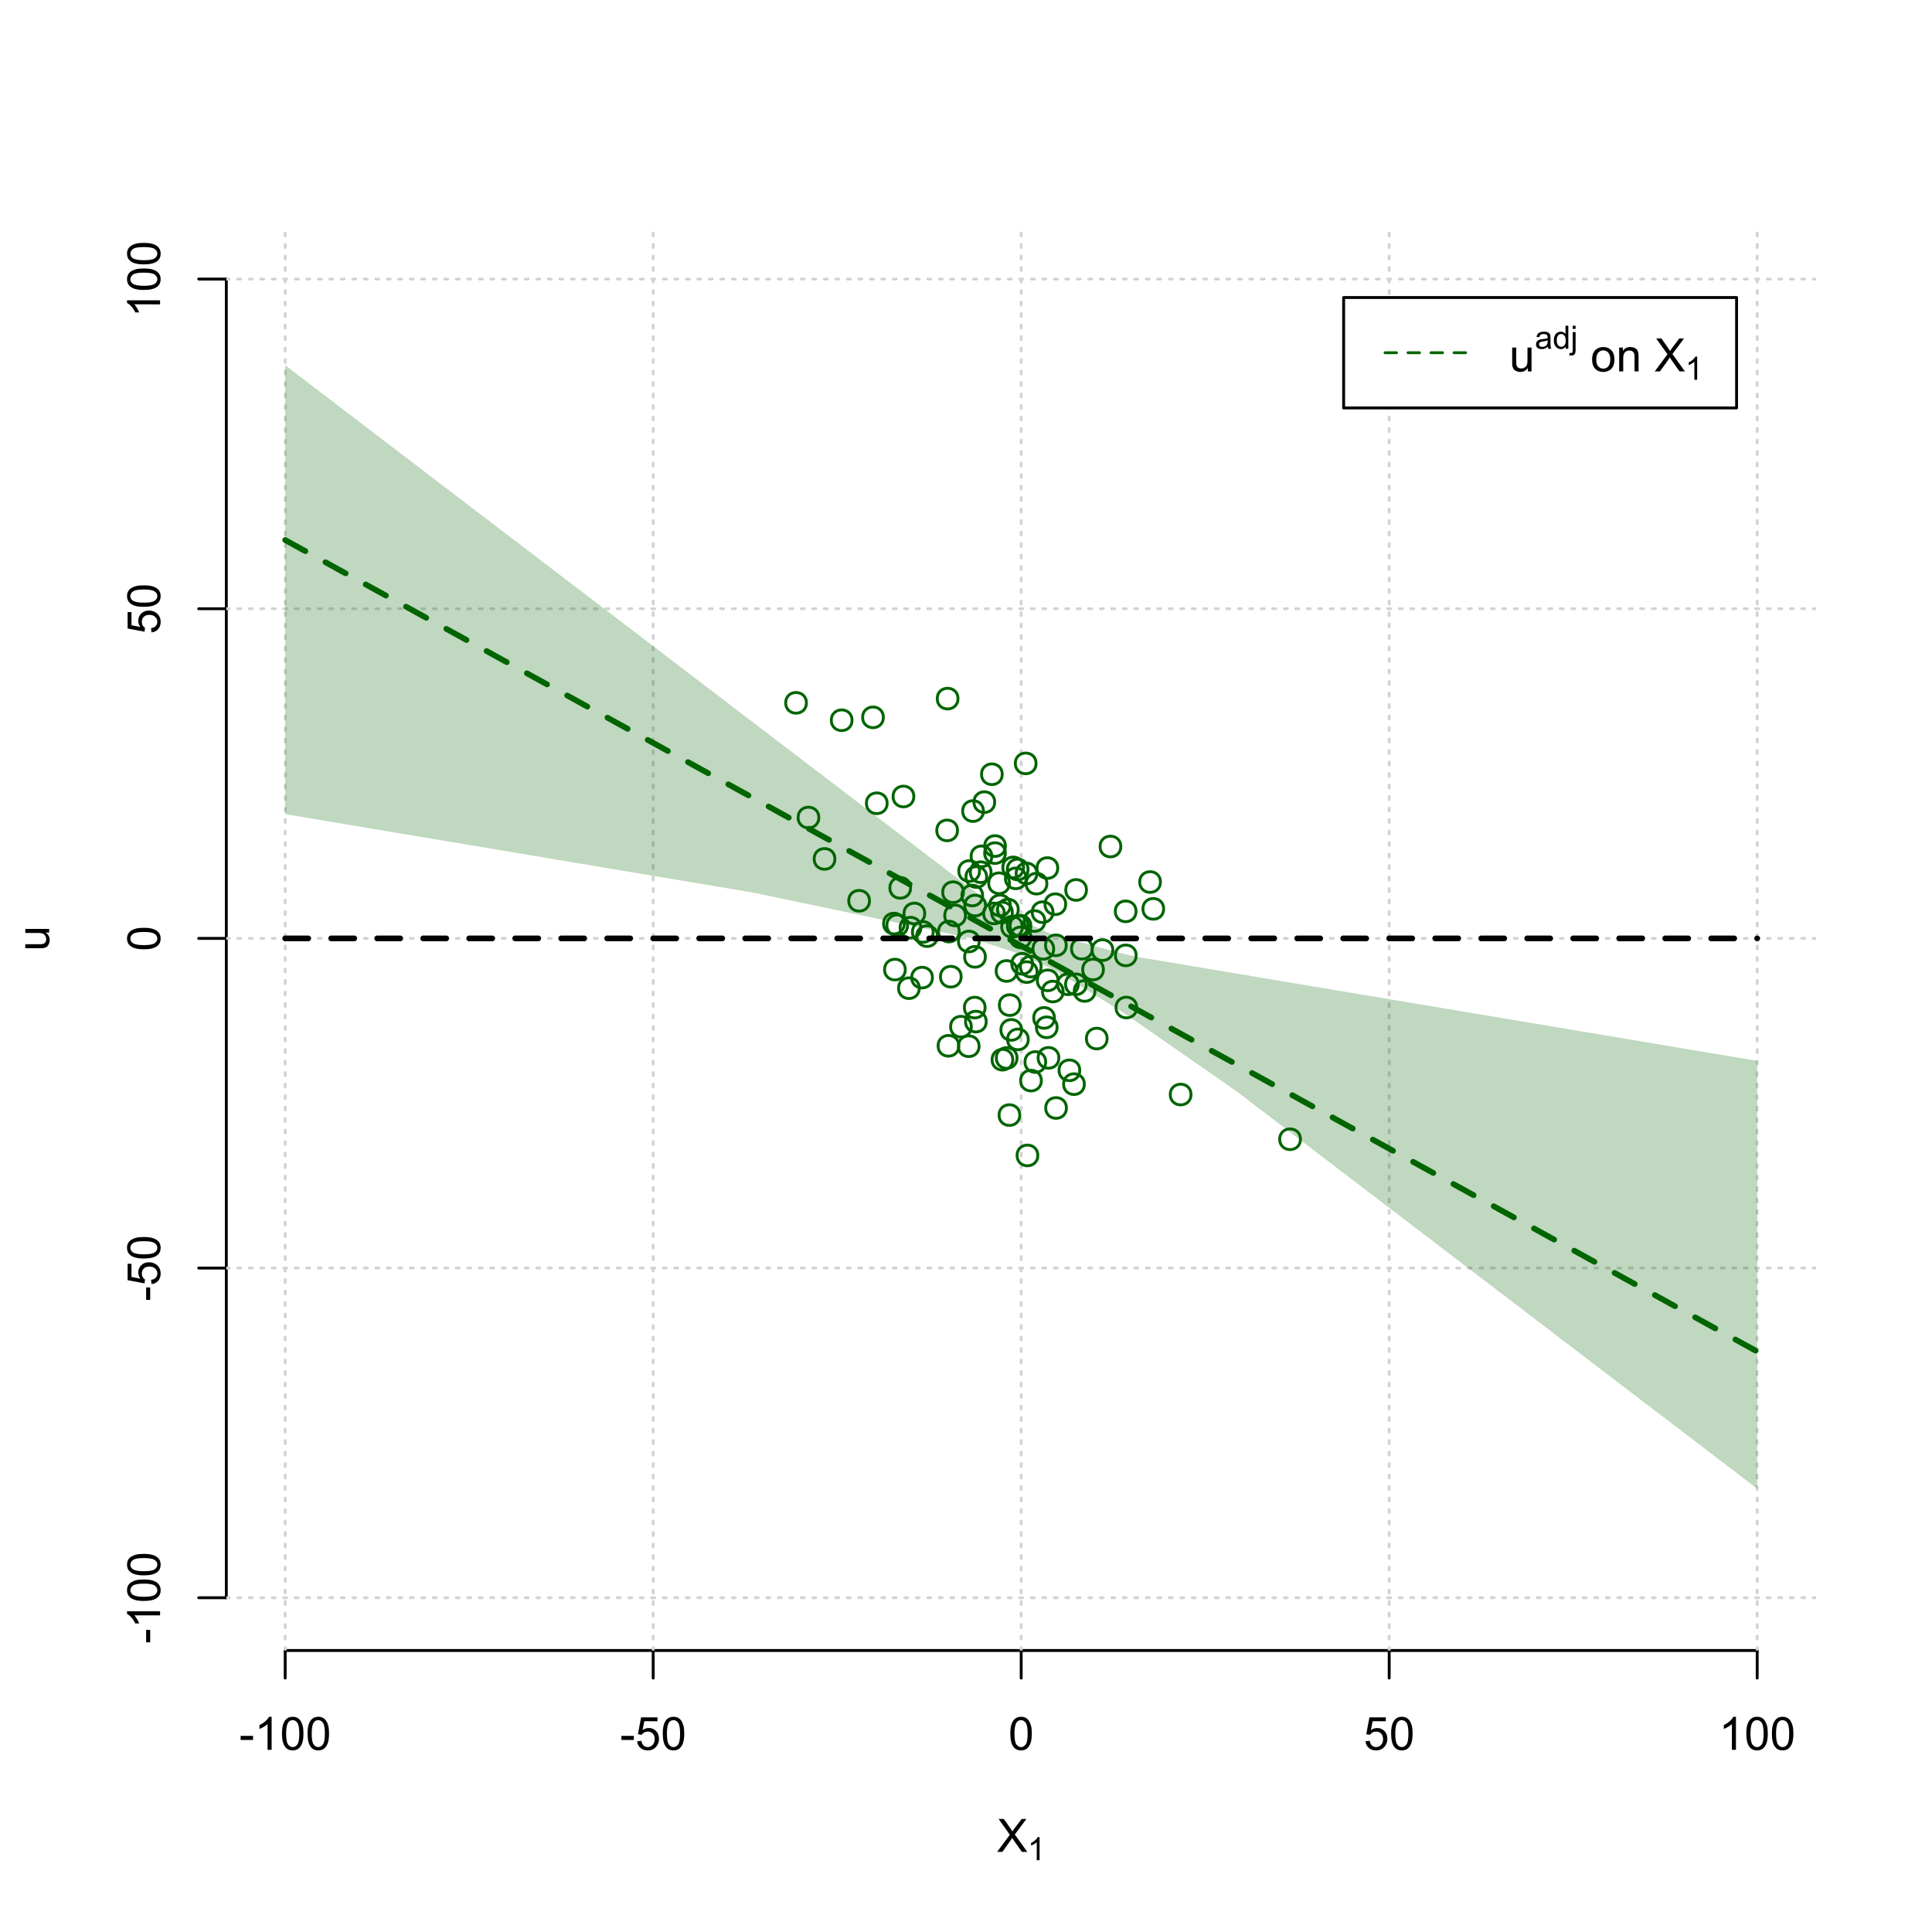 <?xml version="1.0" encoding="UTF-8"?>
<svg xmlns="http://www.w3.org/2000/svg" xmlns:xlink="http://www.w3.org/1999/xlink" width="504pt" height="504pt" viewBox="0 0 504 504" version="1.1">
<defs>
<g>
<symbol overflow="visible" id="glyph0-0">
<path style="stroke:none;" d="M 1.5 0 L 1.5 -7.5 L 7.5 -7.5 L 7.5 0 Z M 1.688 -0.188 L 7.312 -0.188 L 7.312 -7.312 L 1.688 -7.312 Z M 1.688 -0.188 "/>
</symbol>
<symbol overflow="visible" id="glyph0-1">
<path style="stroke:none;" d="M 0.055 0 L 3.375 -4.477 L 0.445 -8.59 L 1.797 -8.59 L 3.359 -6.387 C 3.68 -5.93 3.91 -5.578 4.047 -5.332 C 4.238 -5.645 4.465 -5.969 4.727 -6.312 L 6.457 -8.59 L 7.695 -8.59 L 4.676 -4.539 L 7.93 0 L 6.523 0 L 4.359 -3.062 C 4.238 -3.238 4.113 -3.43 3.984 -3.641 C 3.789 -3.324 3.652 -3.109 3.574 -2.992 L 1.418 0 Z M 0.055 0 "/>
</symbol>
<symbol overflow="visible" id="glyph0-2">
<path style="stroke:none;" d="M 0.383 -2.578 L 0.383 -3.641 L 3.621 -3.641 L 3.621 -2.578 Z M 0.383 -2.578 "/>
</symbol>
<symbol overflow="visible" id="glyph0-3">
<path style="stroke:none;" d="M 4.469 0 L 3.414 0 L 3.414 -6.719 C 3.16 -6.477 2.828 -6.234 2.414 -5.996 C 2 -5.75 1.629 -5.57 1.305 -5.449 L 1.305 -6.469 C 1.895 -6.742 2.41 -7.078 2.852 -7.477 C 3.293 -7.871 3.605 -8.254 3.789 -8.625 L 4.469 -8.625 Z M 4.469 0 "/>
</symbol>
<symbol overflow="visible" id="glyph0-4">
<path style="stroke:none;" d="M 0.5 -4.234 C 0.496 -5.246 0.602 -6.062 0.812 -6.688 C 1.02 -7.305 1.328 -7.785 1.742 -8.121 C 2.148 -8.457 2.668 -8.625 3.297 -8.625 C 3.758 -8.625 4.164 -8.531 4.512 -8.348 C 4.855 -8.16 5.141 -7.891 5.371 -7.543 C 5.594 -7.191 5.773 -6.766 5.906 -6.266 C 6.035 -5.762 6.098 -5.086 6.102 -4.234 C 6.098 -3.227 5.996 -2.414 5.789 -1.797 C 5.578 -1.176 5.266 -0.695 4.859 -0.359 C 4.445 -0.02 3.926 0.145 3.297 0.148 C 2.465 0.145 1.816 -0.148 1.348 -0.742 C 0.781 -1.457 0.496 -2.621 0.5 -4.234 Z M 1.582 -4.234 C 1.582 -2.824 1.746 -1.887 2.074 -1.418 C 2.402 -0.949 2.809 -0.715 3.297 -0.719 C 3.777 -0.715 4.184 -0.949 4.52 -1.422 C 4.848 -1.887 5.016 -2.824 5.016 -4.234 C 5.016 -5.648 4.848 -6.59 4.52 -7.055 C 4.184 -7.516 3.773 -7.746 3.289 -7.75 C 2.801 -7.746 2.414 -7.543 2.125 -7.137 C 1.762 -6.613 1.582 -5.645 1.582 -4.234 Z M 1.582 -4.234 "/>
</symbol>
<symbol overflow="visible" id="glyph0-5">
<path style="stroke:none;" d="M 0.5 -2.25 L 1.605 -2.344 C 1.684 -1.805 1.871 -1.398 2.176 -1.125 C 2.473 -0.852 2.836 -0.715 3.258 -0.719 C 3.766 -0.715 4.195 -0.906 4.547 -1.293 C 4.898 -1.672 5.074 -2.18 5.074 -2.82 C 5.074 -3.414 4.902 -3.891 4.566 -4.242 C 4.227 -4.59 3.785 -4.762 3.242 -4.766 C 2.898 -4.762 2.594 -4.684 2.32 -4.531 C 2.047 -4.375 1.832 -4.176 1.676 -3.93 L 0.688 -4.062 L 1.516 -8.473 L 5.789 -8.473 L 5.789 -7.465 L 2.359 -7.465 L 1.898 -5.156 C 2.414 -5.516 2.953 -5.695 3.523 -5.695 C 4.27 -5.695 4.902 -5.434 5.422 -4.914 C 5.934 -4.395 6.191 -3.727 6.195 -2.914 C 6.191 -2.133 5.965 -1.461 5.516 -0.898 C 4.961 -0.199 4.211 0.145 3.258 0.148 C 2.477 0.145 1.836 -0.07 1.344 -0.508 C 0.844 -0.941 0.562 -1.523 0.5 -2.25 Z M 0.5 -2.25 "/>
</symbol>
<symbol overflow="visible" id="glyph0-6">
<path style="stroke:none;" d="M 4.867 0 L 4.867 -0.914 C 4.379 -0.211 3.723 0.141 2.895 0.141 C 2.527 0.141 2.184 0.07 1.867 -0.07 C 1.547 -0.211 1.309 -0.387 1.156 -0.602 C 1 -0.812 0.895 -1.074 0.832 -1.383 C 0.785 -1.59 0.762 -1.918 0.766 -2.367 L 0.766 -6.223 L 1.82 -6.223 L 1.82 -2.773 C 1.816 -2.219 1.84 -1.848 1.887 -1.656 C 1.949 -1.379 2.09 -1.16 2.309 -1.004 C 2.523 -0.84 2.789 -0.762 3.105 -0.766 C 3.418 -0.762 3.715 -0.844 3.996 -1.008 C 4.273 -1.172 4.469 -1.391 4.586 -1.672 C 4.699 -1.949 4.758 -2.355 4.758 -2.891 L 4.758 -6.223 L 5.812 -6.223 L 5.812 0 Z M 4.867 0 "/>
</symbol>
<symbol overflow="visible" id="glyph0-7">
<path style="stroke:none;" d=""/>
</symbol>
<symbol overflow="visible" id="glyph0-8">
<path style="stroke:none;" d="M 0.398 -3.109 C 0.398 -4.262 0.719 -5.117 1.359 -5.672 C 1.895 -6.133 2.547 -6.363 3.316 -6.363 C 4.172 -6.363 4.871 -6.082 5.414 -5.52 C 5.953 -4.957 6.223 -4.184 6.227 -3.199 C 6.223 -2.398 6.102 -1.766 5.867 -1.309 C 5.625 -0.848 5.277 -0.492 4.82 -0.238 C 4.359 0.016 3.859 0.141 3.316 0.141 C 2.441 0.141 1.734 -0.137 1.203 -0.695 C 0.664 -1.254 0.398 -2.059 0.398 -3.109 Z M 1.484 -3.109 C 1.48 -2.309 1.656 -1.711 2.004 -1.32 C 2.348 -0.922 2.785 -0.727 3.316 -0.727 C 3.84 -0.727 4.273 -0.926 4.621 -1.324 C 4.969 -1.723 5.145 -2.328 5.145 -3.148 C 5.145 -3.914 4.969 -4.496 4.617 -4.895 C 4.266 -5.289 3.832 -5.488 3.316 -5.492 C 2.785 -5.488 2.348 -5.293 2.004 -4.898 C 1.656 -4.5 1.48 -3.902 1.484 -3.109 Z M 1.484 -3.109 "/>
</symbol>
<symbol overflow="visible" id="glyph0-9">
<path style="stroke:none;" d="M 0.789 0 L 0.789 -6.223 L 1.742 -6.223 L 1.742 -5.336 C 2.195 -6.02 2.855 -6.363 3.719 -6.363 C 4.09 -6.363 4.434 -6.293 4.754 -6.16 C 5.066 -6.023 5.305 -5.848 5.461 -5.633 C 5.617 -5.41 5.727 -5.152 5.789 -4.852 C 5.828 -4.656 5.848 -4.312 5.848 -3.828 L 5.848 0 L 4.793 0 L 4.793 -3.785 C 4.793 -4.215 4.75 -4.535 4.668 -4.75 C 4.586 -4.961 4.441 -5.129 4.234 -5.258 C 4.023 -5.383 3.777 -5.449 3.5 -5.449 C 3.047 -5.449 2.66 -5.305 2.332 -5.02 C 2.004 -4.734 1.84 -4.195 1.844 -3.398 L 1.844 0 Z M 0.789 0 "/>
</symbol>
<symbol overflow="visible" id="glyph1-0">
<path style="stroke:none;" d="M 1.051 0 L 1.051 -5.25 L 5.25 -5.25 L 5.25 0 Z M 1.18 -0.133 L 5.117 -0.133 L 5.117 -5.117 L 1.18 -5.117 Z M 1.18 -0.133 "/>
</symbol>
<symbol overflow="visible" id="glyph1-1">
<path style="stroke:none;" d="M 3.129 0 L 2.391 0 L 2.391 -4.703 C 2.211 -4.531 1.977 -4.363 1.691 -4.195 C 1.398 -4.023 1.141 -3.895 0.914 -3.812 L 0.914 -4.527 C 1.328 -4.719 1.688 -4.953 1.996 -5.234 C 2.305 -5.508 2.523 -5.777 2.652 -6.039 L 3.129 -6.039 Z M 3.129 0 "/>
</symbol>
<symbol overflow="visible" id="glyph1-2">
<path style="stroke:none;" d="M 3.395 -0.539 C 3.117 -0.305 2.855 -0.137 2.605 -0.043 C 2.352 0.051 2.082 0.094 1.793 0.098 C 1.312 0.094 0.941 -0.02 0.688 -0.25 C 0.43 -0.48 0.305 -0.781 0.305 -1.148 C 0.305 -1.359 0.352 -1.551 0.449 -1.73 C 0.543 -1.902 0.668 -2.047 0.828 -2.156 C 0.984 -2.262 1.164 -2.34 1.363 -2.398 C 1.504 -2.434 1.723 -2.473 2.02 -2.512 C 2.609 -2.578 3.047 -2.664 3.336 -2.766 C 3.336 -2.867 3.34 -2.93 3.34 -2.957 C 3.34 -3.258 3.27 -3.469 3.129 -3.594 C 2.941 -3.758 2.66 -3.844 2.289 -3.844 C 1.941 -3.844 1.684 -3.781 1.52 -3.66 C 1.348 -3.535 1.227 -3.32 1.152 -3.016 L 0.43 -3.113 C 0.492 -3.418 0.602 -3.668 0.754 -3.863 C 0.902 -4.051 1.121 -4.199 1.406 -4.301 C 1.688 -4.402 2.016 -4.453 2.395 -4.453 C 2.766 -4.453 3.066 -4.406 3.301 -4.32 C 3.527 -4.23 3.699 -4.121 3.812 -3.992 C 3.918 -3.855 3.996 -3.691 4.043 -3.492 C 4.066 -3.363 4.078 -3.133 4.082 -2.809 L 4.082 -1.824 C 4.078 -1.137 4.094 -0.703 4.129 -0.523 C 4.156 -0.336 4.219 -0.164 4.316 0 L 3.543 0 C 3.465 -0.152 3.414 -0.332 3.395 -0.539 Z M 3.336 -2.188 C 3.062 -2.074 2.66 -1.98 2.129 -1.906 C 1.82 -1.859 1.605 -1.812 1.484 -1.758 C 1.355 -1.703 1.258 -1.621 1.191 -1.52 C 1.121 -1.41 1.09 -1.293 1.09 -1.168 C 1.09 -0.969 1.164 -0.805 1.312 -0.676 C 1.461 -0.543 1.68 -0.48 1.969 -0.48 C 2.25 -0.48 2.5 -0.539 2.727 -0.664 C 2.945 -0.785 3.109 -0.957 3.215 -1.176 C 3.293 -1.34 3.332 -1.586 3.336 -1.914 Z M 3.336 -2.188 "/>
</symbol>
<symbol overflow="visible" id="glyph1-3">
<path style="stroke:none;" d="M 3.379 0 L 3.379 -0.551 C 3.102 -0.121 2.695 0.094 2.16 0.098 C 1.812 0.094 1.492 0 1.203 -0.188 C 0.906 -0.379 0.68 -0.645 0.523 -0.988 C 0.359 -1.328 0.281 -1.723 0.285 -2.172 C 0.281 -2.605 0.355 -3 0.504 -3.355 C 0.648 -3.707 0.863 -3.977 1.156 -4.168 C 1.441 -4.355 1.766 -4.453 2.129 -4.453 C 2.387 -4.453 2.621 -4.395 2.828 -4.285 C 3.031 -4.172 3.199 -4.031 3.332 -3.855 L 3.332 -6.012 L 4.066 -6.012 L 4.066 0 Z M 1.047 -2.172 C 1.043 -1.613 1.16 -1.195 1.398 -0.922 C 1.629 -0.641 1.906 -0.504 2.23 -0.508 C 2.551 -0.504 2.824 -0.637 3.051 -0.902 C 3.273 -1.168 3.387 -1.57 3.391 -2.113 C 3.387 -2.707 3.273 -3.145 3.047 -3.426 C 2.816 -3.703 2.531 -3.844 2.199 -3.844 C 1.867 -3.844 1.594 -3.707 1.375 -3.441 C 1.152 -3.168 1.043 -2.746 1.047 -2.172 Z M 1.047 -2.172 "/>
</symbol>
<symbol overflow="visible" id="glyph1-4">
<path style="stroke:none;" d="M 0.551 -5.156 L 0.551 -6.012 L 1.289 -6.012 L 1.289 -5.156 Z M -0.387 1.691 L -0.246 1.062 C -0.098 1.098 0.016 1.117 0.102 1.121 C 0.25 1.117 0.363 1.066 0.438 0.969 C 0.512 0.867 0.551 0.621 0.551 0.223 L 0.551 -4.355 L 1.289 -4.355 L 1.289 0.238 C 1.289 0.773 1.219 1.148 1.078 1.359 C 0.898 1.633 0.602 1.77 0.191 1.77 C -0.008 1.77 -0.199 1.742 -0.387 1.691 Z M -0.387 1.691 "/>
</symbol>
<symbol overflow="visible" id="glyph2-0">
<path style="stroke:none;" d="M 0 -1.5 L -7.5 -1.5 L -7.5 -7.5 L 0 -7.5 Z M -0.188 -1.688 L -0.188 -7.312 L -7.312 -7.312 L -7.312 -1.688 Z M -0.188 -1.688 "/>
</symbol>
<symbol overflow="visible" id="glyph2-1">
<path style="stroke:none;" d="M 0 -4.867 L -0.914 -4.867 C -0.211 -4.379 0.141 -3.723 0.141 -2.895 C 0.141 -2.527 0.07 -2.184 -0.07 -1.867 C -0.211 -1.547 -0.387 -1.309 -0.598 -1.156 C -0.809 -1 -1.07 -0.895 -1.383 -0.832 C -1.59 -0.789 -1.918 -0.766 -2.367 -0.77 L -6.223 -0.77 L -6.223 -1.824 L -2.773 -1.824 C -2.219 -1.82 -1.848 -1.844 -1.656 -1.887 C -1.379 -1.949 -1.16 -2.09 -1.004 -2.309 C -0.84 -2.523 -0.762 -2.789 -0.766 -3.105 C -0.762 -3.418 -0.844 -3.715 -1.008 -3.996 C -1.172 -4.273 -1.391 -4.469 -1.672 -4.586 C -1.945 -4.699 -2.352 -4.758 -2.887 -4.758 L -6.223 -4.758 L -6.223 -5.812 L 0 -5.812 Z M 0 -4.867 "/>
</symbol>
<symbol overflow="visible" id="glyph2-2">
<path style="stroke:none;" d="M -2.578 -0.383 L -3.641 -0.383 L -3.641 -3.621 L -2.578 -3.621 Z M -2.578 -0.383 "/>
</symbol>
<symbol overflow="visible" id="glyph2-3">
<path style="stroke:none;" d="M 0 -4.469 L 0 -3.414 L -6.719 -3.418 C -6.477 -3.16 -6.234 -2.828 -5.996 -2.418 C -5.75 -2.004 -5.57 -1.633 -5.449 -1.309 L -6.469 -1.309 C -6.742 -1.895 -7.078 -2.41 -7.477 -2.852 C -7.871 -3.293 -8.254 -3.605 -8.625 -3.793 L -8.625 -4.473 Z M 0 -4.469 "/>
</symbol>
<symbol overflow="visible" id="glyph2-4">
<path style="stroke:none;" d="M -4.234 -0.5 C -5.246 -0.496 -6.062 -0.602 -6.688 -0.812 C -7.305 -1.02 -7.785 -1.328 -8.121 -1.742 C -8.457 -2.152 -8.625 -2.672 -8.625 -3.301 C -8.625 -3.758 -8.531 -4.164 -8.348 -4.512 C -8.16 -4.859 -7.891 -5.145 -7.543 -5.371 C -7.191 -5.594 -6.766 -5.773 -6.266 -5.906 C -5.762 -6.035 -5.086 -6.098 -4.234 -6.102 C -3.223 -6.098 -2.41 -5.996 -1.793 -5.789 C -1.176 -5.578 -0.695 -5.266 -0.359 -4.859 C -0.02 -4.445 0.145 -3.926 0.148 -3.297 C 0.145 -2.465 -0.148 -1.816 -0.742 -1.348 C -1.457 -0.781 -2.621 -0.496 -4.234 -0.5 Z M -4.234 -1.582 C -2.824 -1.582 -1.887 -1.746 -1.418 -2.074 C -0.949 -2.402 -0.715 -2.809 -0.719 -3.297 C -0.715 -3.777 -0.949 -4.184 -1.422 -4.52 C -1.887 -4.848 -2.824 -5.016 -4.234 -5.016 C -5.648 -5.016 -6.59 -4.848 -7.055 -4.52 C -7.516 -4.188 -7.746 -3.777 -7.75 -3.289 C -7.746 -2.801 -7.543 -2.414 -7.137 -2.129 C -6.613 -1.762 -5.645 -1.582 -4.234 -1.582 Z M -4.234 -1.582 "/>
</symbol>
<symbol overflow="visible" id="glyph2-5">
<path style="stroke:none;" d="M -2.25 -0.5 L -2.344 -1.605 C -1.805 -1.684 -1.398 -1.871 -1.125 -2.176 C -0.852 -2.473 -0.715 -2.836 -0.719 -3.258 C -0.715 -3.766 -0.906 -4.195 -1.293 -4.547 C -1.672 -4.898 -2.18 -5.074 -2.816 -5.074 C -3.414 -5.074 -3.891 -4.902 -4.242 -4.566 C -4.59 -4.227 -4.762 -3.785 -4.766 -3.242 C -4.762 -2.898 -4.684 -2.594 -4.531 -2.32 C -4.375 -2.047 -4.176 -1.832 -3.93 -1.676 L -4.062 -0.688 L -8.473 -1.52 L -8.473 -5.789 L -7.465 -5.789 L -7.465 -2.363 L -5.156 -1.898 C -5.516 -2.414 -5.695 -2.953 -5.695 -3.523 C -5.695 -4.27 -5.434 -4.902 -4.914 -5.422 C -4.395 -5.934 -3.727 -6.191 -2.91 -6.195 C -2.133 -6.191 -1.461 -5.965 -0.895 -5.516 C -0.199 -4.961 0.145 -4.211 0.148 -3.258 C 0.145 -2.477 -0.07 -1.836 -0.508 -1.344 C -0.941 -0.848 -1.523 -0.566 -2.25 -0.5 Z M -2.25 -0.5 "/>
</symbol>
</g>
<clipPath id="clip1">
  <path d="M 74 59.039 L 75 59.039 L 75 430.559 L 74 430.559 Z M 74 59.039 "/>
</clipPath>
<clipPath id="clip2">
  <path d="M 170 59.039 L 171 59.039 L 171 430.559 L 170 430.559 Z M 170 59.039 "/>
</clipPath>
<clipPath id="clip3">
  <path d="M 266 59.039 L 267 59.039 L 267 430.559 L 266 430.559 Z M 266 59.039 "/>
</clipPath>
<clipPath id="clip4">
  <path d="M 362 59.039 L 363 59.039 L 363 430.559 L 362 430.559 Z M 362 59.039 "/>
</clipPath>
<clipPath id="clip5">
  <path d="M 458 59.039 L 459 59.039 L 459 430.559 L 458 430.559 Z M 458 59.039 "/>
</clipPath>
<clipPath id="clip6">
  <path d="M 59.039 416 L 473.758 416 L 473.758 418 L 59.039 418 Z M 59.039 416 "/>
</clipPath>
<clipPath id="clip7">
  <path d="M 59.039 330 L 473.758 330 L 473.758 332 L 59.039 332 Z M 59.039 330 "/>
</clipPath>
<clipPath id="clip8">
  <path d="M 59.039 244 L 473.758 244 L 473.758 246 L 59.039 246 Z M 59.039 244 "/>
</clipPath>
<clipPath id="clip9">
  <path d="M 59.039 158 L 473.758 158 L 473.758 160 L 59.039 160 Z M 59.039 158 "/>
</clipPath>
<clipPath id="clip10">
  <path d="M 59.039 72 L 473.758 72 L 473.758 74 L 59.039 74 Z M 59.039 72 "/>
</clipPath>
</defs>
<g id="surface2076">
<rect x="0" y="0" width="504" height="504" style="fill:rgb(100%,100%,100%);fill-opacity:1;stroke:none;"/>
<g style="fill:rgb(0%,0%,0%);fill-opacity:1;">
  <use xlink:href="#glyph0-1" x="260.062" y="483.102"/>
</g>
<g style="fill:rgb(0%,0%,0%);fill-opacity:1;">
  <use xlink:href="#glyph1-1" x="268.066" y="485.281"/>
</g>
<g style="fill:rgb(0%,0%,0%);fill-opacity:1;">
  <use xlink:href="#glyph2-1" x="12.82" y="248.137"/>
</g>
<path style="fill:none;stroke-width:0.75;stroke-linecap:round;stroke-linejoin:round;stroke:rgb(0%,0%,0%);stroke-opacity:1;stroke-miterlimit:10;" d="M 74.398 430.559 L 458.398 430.559 "/>
<path style="fill:none;stroke-width:0.75;stroke-linecap:round;stroke-linejoin:round;stroke:rgb(0%,0%,0%);stroke-opacity:1;stroke-miterlimit:10;" d="M 74.398 430.559 L 74.398 437.762 "/>
<path style="fill:none;stroke-width:0.75;stroke-linecap:round;stroke-linejoin:round;stroke:rgb(0%,0%,0%);stroke-opacity:1;stroke-miterlimit:10;" d="M 170.398 430.559 L 170.398 437.762 "/>
<path style="fill:none;stroke-width:0.75;stroke-linecap:round;stroke-linejoin:round;stroke:rgb(0%,0%,0%);stroke-opacity:1;stroke-miterlimit:10;" d="M 266.398 430.559 L 266.398 437.762 "/>
<path style="fill:none;stroke-width:0.75;stroke-linecap:round;stroke-linejoin:round;stroke:rgb(0%,0%,0%);stroke-opacity:1;stroke-miterlimit:10;" d="M 362.398 430.559 L 362.398 437.762 "/>
<path style="fill:none;stroke-width:0.75;stroke-linecap:round;stroke-linejoin:round;stroke:rgb(0%,0%,0%);stroke-opacity:1;stroke-miterlimit:10;" d="M 458.398 430.559 L 458.398 437.762 "/>
<g style="fill:rgb(0%,0%,0%);fill-opacity:1;">
  <use xlink:href="#glyph0-2" x="62.391" y="456.48"/>
  <use xlink:href="#glyph0-3" x="66.387" y="456.48"/>
  <use xlink:href="#glyph0-4" x="73.061" y="456.48"/>
  <use xlink:href="#glyph0-4" x="79.734" y="456.48"/>
</g>
<g style="fill:rgb(0%,0%,0%);fill-opacity:1;">
  <use xlink:href="#glyph0-2" x="161.727" y="456.48"/>
  <use xlink:href="#glyph0-5" x="165.723" y="456.48"/>
  <use xlink:href="#glyph0-4" x="172.396" y="456.48"/>
</g>
<g style="fill:rgb(0%,0%,0%);fill-opacity:1;">
  <use xlink:href="#glyph0-4" x="263.062" y="456.48"/>
</g>
<g style="fill:rgb(0%,0%,0%);fill-opacity:1;">
  <use xlink:href="#glyph0-5" x="355.727" y="456.48"/>
  <use xlink:href="#glyph0-4" x="362.4" y="456.48"/>
</g>
<g style="fill:rgb(0%,0%,0%);fill-opacity:1;">
  <use xlink:href="#glyph0-3" x="448.387" y="456.48"/>
  <use xlink:href="#glyph0-4" x="455.061" y="456.48"/>
  <use xlink:href="#glyph0-4" x="461.734" y="456.48"/>
</g>
<path style="fill:none;stroke-width:0.75;stroke-linecap:round;stroke-linejoin:round;stroke:rgb(0%,0%,0%);stroke-opacity:1;stroke-miterlimit:10;" d="M 59.039 416.801 L 59.039 72.801 "/>
<path style="fill:none;stroke-width:0.75;stroke-linecap:round;stroke-linejoin:round;stroke:rgb(0%,0%,0%);stroke-opacity:1;stroke-miterlimit:10;" d="M 59.039 416.801 L 51.84 416.801 "/>
<path style="fill:none;stroke-width:0.75;stroke-linecap:round;stroke-linejoin:round;stroke:rgb(0%,0%,0%);stroke-opacity:1;stroke-miterlimit:10;" d="M 59.039 330.801 L 51.84 330.801 "/>
<path style="fill:none;stroke-width:0.75;stroke-linecap:round;stroke-linejoin:round;stroke:rgb(0%,0%,0%);stroke-opacity:1;stroke-miterlimit:10;" d="M 59.039 244.801 L 51.84 244.801 "/>
<path style="fill:none;stroke-width:0.75;stroke-linecap:round;stroke-linejoin:round;stroke:rgb(0%,0%,0%);stroke-opacity:1;stroke-miterlimit:10;" d="M 59.039 158.801 L 51.84 158.801 "/>
<path style="fill:none;stroke-width:0.75;stroke-linecap:round;stroke-linejoin:round;stroke:rgb(0%,0%,0%);stroke-opacity:1;stroke-miterlimit:10;" d="M 59.039 72.801 L 51.84 72.801 "/>
<g style="fill:rgb(0%,0%,0%);fill-opacity:1;">
  <use xlink:href="#glyph2-2" x="41.762" y="428.809"/>
  <use xlink:href="#glyph2-3" x="41.762" y="424.812"/>
  <use xlink:href="#glyph2-4" x="41.762" y="418.139"/>
  <use xlink:href="#glyph2-4" x="41.762" y="411.465"/>
</g>
<g style="fill:rgb(0%,0%,0%);fill-opacity:1;">
  <use xlink:href="#glyph2-2" x="41.762" y="339.473"/>
  <use xlink:href="#glyph2-5" x="41.762" y="335.477"/>
  <use xlink:href="#glyph2-4" x="41.762" y="328.803"/>
</g>
<g style="fill:rgb(0%,0%,0%);fill-opacity:1;">
  <use xlink:href="#glyph2-4" x="41.762" y="248.137"/>
</g>
<g style="fill:rgb(0%,0%,0%);fill-opacity:1;">
  <use xlink:href="#glyph2-5" x="41.762" y="165.473"/>
  <use xlink:href="#glyph2-4" x="41.762" y="158.799"/>
</g>
<g style="fill:rgb(0%,0%,0%);fill-opacity:1;">
  <use xlink:href="#glyph2-3" x="41.762" y="82.812"/>
  <use xlink:href="#glyph2-4" x="41.762" y="76.139"/>
  <use xlink:href="#glyph2-4" x="41.762" y="69.465"/>
</g>
<g clip-path="url(#clip1)" clip-rule="nonzero">
<path style="fill:none;stroke-width:0.75;stroke-linecap:round;stroke-linejoin:round;stroke:rgb(82.745%,82.745%,82.745%);stroke-opacity:1;stroke-dasharray:0.75,2.25;stroke-miterlimit:10;" d="M 74.398 430.559 L 74.398 59.039 "/>
</g>
<g clip-path="url(#clip2)" clip-rule="nonzero">
<path style="fill:none;stroke-width:0.75;stroke-linecap:round;stroke-linejoin:round;stroke:rgb(82.745%,82.745%,82.745%);stroke-opacity:1;stroke-dasharray:0.75,2.25;stroke-miterlimit:10;" d="M 170.398 430.559 L 170.398 59.039 "/>
</g>
<g clip-path="url(#clip3)" clip-rule="nonzero">
<path style="fill:none;stroke-width:0.75;stroke-linecap:round;stroke-linejoin:round;stroke:rgb(82.745%,82.745%,82.745%);stroke-opacity:1;stroke-dasharray:0.75,2.25;stroke-miterlimit:10;" d="M 266.398 430.559 L 266.398 59.039 "/>
</g>
<g clip-path="url(#clip4)" clip-rule="nonzero">
<path style="fill:none;stroke-width:0.75;stroke-linecap:round;stroke-linejoin:round;stroke:rgb(82.745%,82.745%,82.745%);stroke-opacity:1;stroke-dasharray:0.75,2.25;stroke-miterlimit:10;" d="M 362.398 430.559 L 362.398 59.039 "/>
</g>
<g clip-path="url(#clip5)" clip-rule="nonzero">
<path style="fill:none;stroke-width:0.75;stroke-linecap:round;stroke-linejoin:round;stroke:rgb(82.745%,82.745%,82.745%);stroke-opacity:1;stroke-dasharray:0.75,2.25;stroke-miterlimit:10;" d="M 458.398 430.559 L 458.398 59.039 "/>
</g>
<g clip-path="url(#clip6)" clip-rule="nonzero">
<path style="fill:none;stroke-width:0.75;stroke-linecap:round;stroke-linejoin:round;stroke:rgb(82.745%,82.745%,82.745%);stroke-opacity:1;stroke-dasharray:0.75,2.25;stroke-miterlimit:10;" d="M 59.039 416.801 L 473.762 416.801 "/>
</g>
<g clip-path="url(#clip7)" clip-rule="nonzero">
<path style="fill:none;stroke-width:0.75;stroke-linecap:round;stroke-linejoin:round;stroke:rgb(82.745%,82.745%,82.745%);stroke-opacity:1;stroke-dasharray:0.75,2.25;stroke-miterlimit:10;" d="M 59.039 330.801 L 473.762 330.801 "/>
</g>
<g clip-path="url(#clip8)" clip-rule="nonzero">
<path style="fill:none;stroke-width:0.75;stroke-linecap:round;stroke-linejoin:round;stroke:rgb(82.745%,82.745%,82.745%);stroke-opacity:1;stroke-dasharray:0.75,2.25;stroke-miterlimit:10;" d="M 59.039 244.801 L 473.762 244.801 "/>
</g>
<g clip-path="url(#clip9)" clip-rule="nonzero">
<path style="fill:none;stroke-width:0.75;stroke-linecap:round;stroke-linejoin:round;stroke:rgb(82.745%,82.745%,82.745%);stroke-opacity:1;stroke-dasharray:0.75,2.25;stroke-miterlimit:10;" d="M 59.039 158.801 L 473.762 158.801 "/>
</g>
<g clip-path="url(#clip10)" clip-rule="nonzero">
<path style="fill:none;stroke-width:0.75;stroke-linecap:round;stroke-linejoin:round;stroke:rgb(82.745%,82.745%,82.745%);stroke-opacity:1;stroke-dasharray:0.75,2.25;stroke-miterlimit:10;" d="M 59.039 72.801 L 473.762 72.801 "/>
</g>
<path style=" stroke:none;fill-rule:nonzero;fill:rgb(0%,39.216%,0%);fill-opacity:0.251;" d="M 74.398 72.801 L 74.398 95.297 L 76.32 96.762 L 78.238 98.227 L 80.16 99.691 L 82.078 101.156 L 85.922 104.086 L 87.84 105.551 L 89.762 107.016 L 91.68 108.484 L 93.602 109.949 L 95.52 111.414 L 97.441 112.879 L 99.359 114.344 L 101.281 115.809 L 103.199 117.273 L 105.121 118.738 L 107.039 120.203 L 108.961 121.668 L 110.879 123.137 L 112.801 124.602 L 114.719 126.066 L 116.641 127.531 L 118.559 128.996 L 120.48 130.461 L 122.398 131.926 L 124.32 133.391 L 126.238 134.855 L 128.16 136.32 L 130.078 137.789 L 133.922 140.719 L 135.84 142.184 L 137.762 143.648 L 139.68 145.113 L 141.602 146.578 L 143.52 148.043 L 145.441 149.508 L 147.359 150.977 L 149.281 152.441 L 151.199 153.906 L 153.121 155.371 L 155.039 156.836 L 156.961 158.301 L 158.879 159.766 L 160.801 161.23 L 162.719 162.695 L 164.641 164.16 L 166.559 165.629 L 168.48 167.094 L 170.398 168.559 L 172.32 170.023 L 174.238 171.488 L 176.16 172.953 L 178.078 174.418 L 181.922 177.348 L 183.84 178.812 L 185.762 180.281 L 187.68 181.746 L 189.602 183.211 L 191.52 184.676 L 193.441 186.141 L 195.359 187.605 L 197.281 189.07 L 199.199 190.535 L 201.121 192 L 203.039 193.465 L 204.961 194.934 L 206.879 196.398 L 208.801 197.863 L 210.719 199.328 L 212.641 200.793 L 214.559 202.258 L 216.48 203.723 L 218.398 205.188 L 220.32 206.652 L 222.238 208.121 L 224.16 209.586 L 226.078 211.051 L 229.922 213.98 L 231.84 215.445 L 233.762 216.91 L 235.68 218.375 L 237.602 219.84 L 239.52 221.305 L 241.441 222.773 L 243.359 224.238 L 245.281 225.703 L 247.199 227.168 L 249.121 228.633 L 251.039 230.098 L 252.961 231.562 L 254.879 233.027 L 256.801 234.492 L 258.719 235.957 L 260.641 237.391 L 262.559 238.332 L 264.48 239.211 L 266.398 240.09 L 268.32 240.969 L 270.238 241.844 L 272.16 242.723 L 274.078 243.602 L 276 244.191 L 277.922 244.715 L 279.84 245.238 L 281.762 245.762 L 283.68 246.285 L 285.602 246.809 L 287.52 247.332 L 289.441 247.855 L 291.359 248.379 L 293.281 248.852 L 295.199 249.309 L 297.121 249.711 L 299.039 250.031 L 300.961 250.355 L 302.879 250.676 L 304.801 250.996 L 306.719 251.32 L 308.641 251.641 L 310.559 251.961 L 312.48 252.285 L 314.398 252.605 L 316.32 252.93 L 318.238 253.25 L 320.16 253.57 L 322.078 253.895 L 325.922 254.535 L 327.84 254.859 L 329.762 255.18 L 331.68 255.504 L 333.602 255.824 L 335.52 256.145 L 337.441 256.469 L 339.359 256.789 L 341.281 257.109 L 343.199 257.434 L 345.121 257.754 L 347.039 258.078 L 348.961 258.398 L 350.879 258.719 L 352.801 259.043 L 354.719 259.363 L 356.641 259.688 L 358.559 260.008 L 360.48 260.328 L 362.398 260.652 L 364.32 260.973 L 366.238 261.293 L 368.16 261.617 L 370.078 261.938 L 372 262.262 L 373.922 262.582 L 375.84 262.902 L 377.762 263.227 L 379.68 263.547 L 381.602 263.867 L 383.52 264.191 L 385.441 264.512 L 387.359 264.836 L 389.281 265.156 L 391.199 265.477 L 393.121 265.801 L 395.039 266.121 L 396.961 266.441 L 398.879 266.766 L 400.801 267.086 L 402.719 267.41 L 404.641 267.73 L 406.559 268.051 L 408.48 268.375 L 410.398 268.695 L 412.32 269.016 L 414.238 269.34 L 416.16 269.66 L 418.078 269.984 L 421.922 270.625 L 423.84 270.949 L 425.762 271.27 L 427.68 271.59 L 429.602 271.914 L 431.52 272.234 L 433.441 272.559 L 435.359 272.879 L 437.281 273.199 L 439.199 273.523 L 441.121 273.844 L 443.039 274.168 L 444.961 274.488 L 446.879 274.809 L 448.801 275.133 L 450.719 275.453 L 452.641 275.773 L 454.559 276.098 L 456.48 276.418 L 458.398 276.742 L 458.398 416.801 L 458.398 388.344 L 456.48 386.879 L 454.559 385.414 L 452.641 383.949 L 450.719 382.484 L 448.801 381.02 L 446.879 379.555 L 444.961 378.086 L 443.039 376.621 L 441.121 375.156 L 439.199 373.691 L 437.281 372.227 L 435.359 370.762 L 433.441 369.297 L 431.52 367.832 L 429.602 366.367 L 427.68 364.902 L 425.762 363.434 L 423.84 361.969 L 421.922 360.504 L 418.078 357.574 L 416.16 356.109 L 414.238 354.645 L 412.32 353.18 L 410.398 351.715 L 408.48 350.25 L 406.559 348.781 L 404.641 347.316 L 402.719 345.852 L 400.801 344.387 L 398.879 342.922 L 396.961 341.457 L 395.039 339.992 L 393.121 338.527 L 391.199 337.062 L 389.281 335.594 L 387.359 334.129 L 385.441 332.664 L 383.52 331.199 L 381.602 329.734 L 379.68 328.27 L 377.762 326.805 L 375.84 325.34 L 373.922 323.875 L 372 322.41 L 370.078 320.941 L 368.16 319.477 L 366.238 318.012 L 364.32 316.547 L 362.398 315.082 L 360.48 313.617 L 358.559 312.152 L 356.641 310.688 L 354.719 309.223 L 352.801 307.758 L 350.879 306.289 L 348.961 304.824 L 347.039 303.359 L 345.121 301.895 L 343.199 300.43 L 341.281 298.965 L 339.359 297.5 L 337.441 296.035 L 335.52 294.57 L 333.602 293.105 L 331.68 291.637 L 329.762 290.172 L 327.84 288.707 L 325.922 287.242 L 324 285.777 L 322.078 284.32 L 320.16 282.988 L 318.238 281.652 L 316.32 280.32 L 314.398 278.988 L 312.48 277.656 L 310.559 276.324 L 308.641 274.992 L 306.719 273.66 L 304.801 272.324 L 302.879 270.992 L 300.961 269.66 L 299.039 268.328 L 297.121 266.996 L 295.199 265.664 L 293.281 264.332 L 291.359 263.109 L 289.441 261.926 L 287.52 260.742 L 285.602 259.559 L 283.68 258.375 L 281.762 257.191 L 279.84 256.008 L 277.922 254.824 L 276 253.676 L 274.078 252.578 L 272.16 251.688 L 270.238 250.82 L 268.32 249.949 L 266.398 249.082 L 264.48 248.367 L 262.559 247.734 L 260.641 247.105 L 258.719 246.473 L 256.801 245.844 L 254.879 245.215 L 252.961 244.691 L 251.039 244.285 L 249.121 243.883 L 247.199 243.48 L 245.281 243.078 L 243.359 242.676 L 241.441 242.273 L 239.52 241.871 L 237.602 241.469 L 235.68 241.066 L 233.762 240.664 L 231.84 240.262 L 229.922 239.859 L 226.078 239.055 L 224.16 238.652 L 222.238 238.25 L 220.32 237.848 L 218.398 237.445 L 216.48 237.043 L 214.559 236.637 L 212.641 236.234 L 210.719 235.832 L 208.801 235.43 L 206.879 235.027 L 204.961 234.625 L 203.039 234.223 L 201.121 233.82 L 199.199 233.418 L 197.281 233.016 L 195.359 232.656 L 193.441 232.332 L 191.52 232.012 L 189.602 231.691 L 187.68 231.367 L 185.762 231.047 L 183.84 230.727 L 181.922 230.402 L 180 230.082 L 178.078 229.758 L 176.16 229.438 L 174.238 229.117 L 172.32 228.793 L 170.398 228.473 L 168.48 228.152 L 166.559 227.828 L 164.641 227.508 L 162.719 227.184 L 160.801 226.863 L 158.879 226.543 L 156.961 226.219 L 155.039 225.898 L 153.121 225.574 L 151.199 225.254 L 149.281 224.934 L 147.359 224.609 L 145.441 224.289 L 143.52 223.969 L 141.602 223.645 L 139.68 223.324 L 137.762 223 L 135.84 222.68 L 133.922 222.359 L 132 222.035 L 130.078 221.715 L 128.16 221.395 L 126.238 221.07 L 124.32 220.75 L 122.398 220.426 L 120.48 220.105 L 118.559 219.785 L 116.641 219.461 L 114.719 219.141 L 112.801 218.82 L 110.879 218.496 L 108.961 218.176 L 107.039 217.852 L 105.121 217.531 L 103.199 217.211 L 101.281 216.887 L 99.359 216.566 L 97.441 216.246 L 95.52 215.922 L 93.602 215.602 L 91.68 215.277 L 89.762 214.957 L 87.84 214.637 L 85.922 214.312 L 82.078 213.672 L 80.16 213.348 L 78.238 213.027 L 76.32 212.703 L 74.398 212.383 Z M 74.398 72.801 "/>
<path style="fill:none;stroke-width:0.75;stroke-linecap:round;stroke-linejoin:round;stroke:rgb(0%,39.216%,0%);stroke-opacity:1;stroke-miterlimit:10;" d="M 277.344 258.66 C 277.344 262.262 271.945 262.262 271.945 258.66 C 271.945 255.062 277.344 255.062 277.344 258.66 "/>
<path style="fill:none;stroke-width:0.75;stroke-linecap:round;stroke-linejoin:round;stroke:rgb(0%,39.216%,0%);stroke-opacity:1;stroke-miterlimit:10;" d="M 268.184 226.828 C 268.184 230.43 262.785 230.43 262.785 226.828 C 262.785 223.227 268.184 223.227 268.184 226.828 "/>
<path style="fill:none;stroke-width:0.75;stroke-linecap:round;stroke-linejoin:round;stroke:rgb(0%,39.216%,0%);stroke-opacity:1;stroke-miterlimit:10;" d="M 288.812 270.93 C 288.812 274.527 283.41 274.527 283.41 270.93 C 283.41 267.328 288.812 267.328 288.812 270.93 "/>
<path style="fill:none;stroke-width:0.75;stroke-linecap:round;stroke-linejoin:round;stroke:rgb(0%,39.216%,0%);stroke-opacity:1;stroke-miterlimit:10;" d="M 262.008 238.285 C 262.008 241.883 256.609 241.883 256.609 238.285 C 256.609 234.684 262.008 234.684 262.008 238.285 "/>
<path style="fill:none;stroke-width:0.75;stroke-linecap:round;stroke-linejoin:round;stroke:rgb(0%,39.216%,0%);stroke-opacity:1;stroke-miterlimit:10;" d="M 235.902 240.93 C 235.902 244.531 230.504 244.531 230.504 240.93 C 230.504 237.332 235.902 237.332 235.902 240.93 "/>
<path style="fill:none;stroke-width:0.75;stroke-linecap:round;stroke-linejoin:round;stroke:rgb(0%,39.216%,0%);stroke-opacity:1;stroke-miterlimit:10;" d="M 263.32 230.406 C 263.32 234.008 257.918 234.008 257.918 230.406 C 257.918 226.809 263.32 226.809 263.32 230.406 "/>
<path style="fill:none;stroke-width:0.75;stroke-linecap:round;stroke-linejoin:round;stroke:rgb(0%,39.216%,0%);stroke-opacity:1;stroke-miterlimit:10;" d="M 226.816 234.984 C 226.816 238.586 221.418 238.586 221.418 234.984 C 221.418 231.387 226.816 231.387 226.816 234.984 "/>
<path style="fill:none;stroke-width:0.75;stroke-linecap:round;stroke-linejoin:round;stroke:rgb(0%,39.216%,0%);stroke-opacity:1;stroke-miterlimit:10;" d="M 262.281 220.711 C 262.281 224.312 256.883 224.312 256.883 220.711 C 256.883 217.109 262.281 217.109 262.281 220.711 "/>
<path style="fill:none;stroke-width:0.75;stroke-linecap:round;stroke-linejoin:round;stroke:rgb(0%,39.216%,0%);stroke-opacity:1;stroke-miterlimit:10;" d="M 230.438 187.137 C 230.438 190.734 225.039 190.734 225.039 187.137 C 225.039 183.535 230.438 183.535 230.438 187.137 "/>
<path style="fill:none;stroke-width:0.75;stroke-linecap:round;stroke-linejoin:round;stroke:rgb(0%,39.216%,0%);stroke-opacity:1;stroke-miterlimit:10;" d="M 244.543 244.207 C 244.543 247.805 239.141 247.805 239.141 244.207 C 239.141 240.605 244.543 240.605 244.543 244.207 "/>
<path style="fill:none;stroke-width:0.75;stroke-linecap:round;stroke-linejoin:round;stroke:rgb(0%,39.216%,0%);stroke-opacity:1;stroke-miterlimit:10;" d="M 265.309 275.996 C 265.309 279.598 259.91 279.598 259.91 275.996 C 259.91 272.398 265.309 272.398 265.309 275.996 "/>
<path style="fill:none;stroke-width:0.75;stroke-linecap:round;stroke-linejoin:round;stroke:rgb(0%,39.216%,0%);stroke-opacity:1;stroke-miterlimit:10;" d="M 270.73 301.414 C 270.73 305.016 265.328 305.016 265.328 301.414 C 265.328 297.816 270.73 297.816 270.73 301.414 "/>
<path style="fill:none;stroke-width:0.75;stroke-linecap:round;stroke-linejoin:round;stroke:rgb(0%,39.216%,0%);stroke-opacity:1;stroke-miterlimit:10;" d="M 251.855 238.816 C 251.855 242.414 246.453 242.414 246.453 238.816 C 246.453 235.215 251.855 235.215 251.855 238.816 "/>
<path style="fill:none;stroke-width:0.75;stroke-linecap:round;stroke-linejoin:round;stroke:rgb(0%,39.216%,0%);stroke-opacity:1;stroke-miterlimit:10;" d="M 272.566 240.266 C 272.566 243.867 267.164 243.867 267.164 240.266 C 267.164 236.668 272.566 236.668 272.566 240.266 "/>
<path style="fill:none;stroke-width:0.75;stroke-linecap:round;stroke-linejoin:round;stroke:rgb(0%,39.216%,0%);stroke-opacity:1;stroke-miterlimit:10;" d="M 250.129 272.82 C 250.129 276.422 244.727 276.422 244.727 272.82 C 244.727 269.219 250.129 269.219 250.129 272.82 "/>
<path style="fill:none;stroke-width:0.75;stroke-linecap:round;stroke-linejoin:round;stroke:rgb(0%,39.216%,0%);stroke-opacity:1;stroke-miterlimit:10;" d="M 257.047 249.613 C 257.047 253.211 251.645 253.211 251.645 249.613 C 251.645 246.012 257.047 246.012 257.047 249.613 "/>
<path style="fill:none;stroke-width:0.75;stroke-linecap:round;stroke-linejoin:round;stroke:rgb(0%,39.216%,0%);stroke-opacity:1;stroke-miterlimit:10;" d="M 251.324 232.75 C 251.324 236.348 245.926 236.348 245.926 232.75 C 245.926 229.148 251.324 229.148 251.324 232.75 "/>
<path style="fill:none;stroke-width:0.75;stroke-linecap:round;stroke-linejoin:round;stroke:rgb(0%,39.216%,0%);stroke-opacity:1;stroke-miterlimit:10;" d="M 256.531 211.582 C 256.531 215.18 251.133 215.18 251.133 211.582 C 251.133 207.98 256.531 207.98 256.531 211.582 "/>
<path style="fill:none;stroke-width:0.75;stroke-linecap:round;stroke-linejoin:round;stroke:rgb(0%,39.216%,0%);stroke-opacity:1;stroke-miterlimit:10;" d="M 243.238 255.023 C 243.238 258.625 237.836 258.625 237.836 255.023 C 237.836 251.426 243.238 251.426 243.238 255.023 "/>
<path style="fill:none;stroke-width:0.75;stroke-linecap:round;stroke-linejoin:round;stroke:rgb(0%,39.216%,0%);stroke-opacity:1;stroke-miterlimit:10;" d="M 287.84 252.918 C 287.84 256.52 282.438 256.52 282.438 252.918 C 282.438 249.316 287.84 249.316 287.84 252.918 "/>
<path style="fill:none;stroke-width:0.75;stroke-linecap:round;stroke-linejoin:round;stroke:rgb(0%,39.216%,0%);stroke-opacity:1;stroke-miterlimit:10;" d="M 240.215 242.004 C 240.215 245.605 234.812 245.605 234.812 242.004 C 234.812 238.406 240.215 238.406 240.215 242.004 "/>
<path style="fill:none;stroke-width:0.75;stroke-linecap:round;stroke-linejoin:round;stroke:rgb(0%,39.216%,0%);stroke-opacity:1;stroke-miterlimit:10;" d="M 222.266 187.891 C 222.266 191.492 216.863 191.492 216.863 187.891 C 216.863 184.289 222.266 184.289 222.266 187.891 "/>
<path style="fill:none;stroke-width:0.75;stroke-linecap:round;stroke-linejoin:round;stroke:rgb(0%,39.216%,0%);stroke-opacity:1;stroke-miterlimit:10;" d="M 261.449 201.977 C 261.449 205.578 256.051 205.578 256.051 201.977 C 256.051 198.379 261.449 198.379 261.449 201.977 "/>
<path style="fill:none;stroke-width:0.75;stroke-linecap:round;stroke-linejoin:round;stroke:rgb(0%,39.216%,0%);stroke-opacity:1;stroke-miterlimit:10;" d="M 278.148 246.602 C 278.148 250.203 272.75 250.203 272.75 246.602 C 272.75 243.004 278.148 243.004 278.148 246.602 "/>
<path style="fill:none;stroke-width:0.75;stroke-linecap:round;stroke-linejoin:round;stroke:rgb(0%,39.216%,0%);stroke-opacity:1;stroke-miterlimit:10;" d="M 236.754 241.367 C 236.754 244.969 231.355 244.969 231.355 241.367 C 231.355 237.77 236.754 237.77 236.754 241.367 "/>
<path style="fill:none;stroke-width:0.75;stroke-linecap:round;stroke-linejoin:round;stroke:rgb(0%,39.216%,0%);stroke-opacity:1;stroke-miterlimit:10;" d="M 285.645 258.508 C 285.645 262.109 280.246 262.109 280.246 258.508 C 280.246 254.91 285.645 254.91 285.645 258.508 "/>
<path style="fill:none;stroke-width:0.75;stroke-linecap:round;stroke-linejoin:round;stroke:rgb(0%,39.216%,0%);stroke-opacity:1;stroke-miterlimit:10;" d="M 278.004 235.879 C 278.004 239.48 272.602 239.48 272.602 235.879 C 272.602 232.281 278.004 232.281 278.004 235.879 "/>
<path style="fill:none;stroke-width:0.75;stroke-linecap:round;stroke-linejoin:round;stroke:rgb(0%,39.216%,0%);stroke-opacity:1;stroke-miterlimit:10;" d="M 273.09 230.516 C 273.09 234.117 267.688 234.117 267.688 230.516 C 267.688 226.918 273.09 226.918 273.09 230.516 "/>
<path style="fill:none;stroke-width:0.75;stroke-linecap:round;stroke-linejoin:round;stroke:rgb(0%,39.216%,0%);stroke-opacity:1;stroke-miterlimit:10;" d="M 339.238 297.195 C 339.238 300.797 333.84 300.797 333.84 297.195 C 333.84 293.598 339.238 293.598 339.238 297.195 "/>
<path style="fill:none;stroke-width:0.75;stroke-linecap:round;stroke-linejoin:round;stroke:rgb(0%,39.216%,0%);stroke-opacity:1;stroke-miterlimit:10;" d="M 283.379 256.766 C 283.379 260.367 277.977 260.367 277.977 256.766 C 277.977 253.168 283.379 253.168 283.379 256.766 "/>
<path style="fill:none;stroke-width:0.75;stroke-linecap:round;stroke-linejoin:round;stroke:rgb(0%,39.216%,0%);stroke-opacity:1;stroke-miterlimit:10;" d="M 265.629 237.277 C 265.629 240.879 260.227 240.879 260.227 237.277 C 260.227 233.676 265.629 233.676 265.629 237.277 "/>
<path style="fill:none;stroke-width:0.75;stroke-linecap:round;stroke-linejoin:round;stroke:rgb(0%,39.216%,0%);stroke-opacity:1;stroke-miterlimit:10;" d="M 271.656 281.898 C 271.656 285.496 266.258 285.496 266.258 281.898 C 266.258 278.297 271.656 278.297 271.656 281.898 "/>
<path style="fill:none;stroke-width:0.75;stroke-linecap:round;stroke-linejoin:round;stroke:rgb(0%,39.216%,0%);stroke-opacity:1;stroke-miterlimit:10;" d="M 275.066 265.539 C 275.066 269.141 269.668 269.141 269.668 265.539 C 269.668 261.941 275.066 261.941 275.066 265.539 "/>
<path style="fill:none;stroke-width:0.75;stroke-linecap:round;stroke-linejoin:round;stroke:rgb(0%,39.216%,0%);stroke-opacity:1;stroke-miterlimit:10;" d="M 258.734 223.398 C 258.734 227 253.336 227 253.336 223.398 C 253.336 219.797 258.734 219.797 258.734 223.398 "/>
<path style="fill:none;stroke-width:0.75;stroke-linecap:round;stroke-linejoin:round;stroke:rgb(0%,39.216%,0%);stroke-opacity:1;stroke-miterlimit:10;" d="M 259.484 209.254 C 259.484 212.852 254.086 212.852 254.086 209.254 C 254.086 205.652 259.484 205.652 259.484 209.254 "/>
<path style="fill:none;stroke-width:0.75;stroke-linecap:round;stroke-linejoin:round;stroke:rgb(0%,39.216%,0%);stroke-opacity:1;stroke-miterlimit:10;" d="M 266.508 268.676 C 266.508 272.273 261.109 272.273 261.109 268.676 C 261.109 265.074 266.508 265.074 266.508 268.676 "/>
<path style="fill:none;stroke-width:0.75;stroke-linecap:round;stroke-linejoin:round;stroke:rgb(0%,39.216%,0%);stroke-opacity:1;stroke-miterlimit:10;" d="M 268.191 241.535 C 268.191 245.137 262.793 245.137 262.793 241.535 C 262.793 237.938 268.191 237.938 268.191 241.535 "/>
<path style="fill:none;stroke-width:0.75;stroke-linecap:round;stroke-linejoin:round;stroke:rgb(0%,39.216%,0%);stroke-opacity:1;stroke-miterlimit:10;" d="M 275.762 267.988 C 275.762 271.586 270.363 271.586 270.363 267.988 C 270.363 264.387 275.762 264.387 275.762 267.988 "/>
<path style="fill:none;stroke-width:0.75;stroke-linecap:round;stroke-linejoin:round;stroke:rgb(0%,39.216%,0%);stroke-opacity:1;stroke-miterlimit:10;" d="M 272.789 277.051 C 272.789 280.652 267.391 280.652 267.391 277.051 C 267.391 273.449 272.789 273.449 272.789 277.051 "/>
<path style="fill:none;stroke-width:0.75;stroke-linecap:round;stroke-linejoin:round;stroke:rgb(0%,39.216%,0%);stroke-opacity:1;stroke-miterlimit:10;" d="M 270.543 253.586 C 270.543 257.188 265.145 257.188 265.145 253.586 C 265.145 249.988 270.543 249.988 270.543 253.586 "/>
<path style="fill:none;stroke-width:0.75;stroke-linecap:round;stroke-linejoin:round;stroke:rgb(0%,39.216%,0%);stroke-opacity:1;stroke-miterlimit:10;" d="M 255.527 227.223 C 255.527 230.824 250.125 230.824 250.125 227.223 C 250.125 223.621 255.527 223.621 255.527 227.223 "/>
<path style="fill:none;stroke-width:0.75;stroke-linecap:round;stroke-linejoin:round;stroke:rgb(0%,39.216%,0%);stroke-opacity:1;stroke-miterlimit:10;" d="M 257.086 236.227 C 257.086 239.828 251.684 239.828 251.684 236.227 C 251.684 232.625 257.086 232.625 257.086 236.227 "/>
<path style="fill:none;stroke-width:0.75;stroke-linecap:round;stroke-linejoin:round;stroke:rgb(0%,39.216%,0%);stroke-opacity:1;stroke-miterlimit:10;" d="M 296.535 262.832 C 296.535 266.434 291.137 266.434 291.137 262.832 C 291.137 259.23 296.535 259.23 296.535 262.832 "/>
<path style="fill:none;stroke-width:0.75;stroke-linecap:round;stroke-linejoin:round;stroke:rgb(0%,39.216%,0%);stroke-opacity:1;stroke-miterlimit:10;" d="M 276.004 255.746 C 276.004 259.348 270.605 259.348 270.605 255.746 C 270.605 252.148 276.004 252.148 276.004 255.746 "/>
<path style="fill:none;stroke-width:0.75;stroke-linecap:round;stroke-linejoin:round;stroke:rgb(0%,39.216%,0%);stroke-opacity:1;stroke-miterlimit:10;" d="M 278.195 289.035 C 278.195 292.637 272.797 292.637 272.797 289.035 C 272.797 285.438 278.195 285.438 278.195 289.035 "/>
<path style="fill:none;stroke-width:0.75;stroke-linecap:round;stroke-linejoin:round;stroke:rgb(0%,39.216%,0%);stroke-opacity:1;stroke-miterlimit:10;" d="M 239.809 257.785 C 239.809 261.383 234.41 261.383 234.41 257.785 C 234.41 254.184 239.809 254.184 239.809 257.785 "/>
<path style="fill:none;stroke-width:0.75;stroke-linecap:round;stroke-linejoin:round;stroke:rgb(0%,39.216%,0%);stroke-opacity:1;stroke-miterlimit:10;" d="M 296.387 249.227 C 296.387 252.828 290.984 252.828 290.984 249.227 C 290.984 245.629 296.387 245.629 296.387 249.227 "/>
<path style="fill:none;stroke-width:0.75;stroke-linecap:round;stroke-linejoin:round;stroke:rgb(0%,39.216%,0%);stroke-opacity:1;stroke-miterlimit:10;" d="M 282.867 282.82 C 282.867 286.422 277.465 286.422 277.465 282.82 C 277.465 279.219 282.867 279.219 282.867 282.82 "/>
<path style="fill:none;stroke-width:0.75;stroke-linecap:round;stroke-linejoin:round;stroke:rgb(0%,39.216%,0%);stroke-opacity:1;stroke-miterlimit:10;" d="M 249.781 216.629 C 249.781 220.227 244.379 220.227 244.379 216.629 C 244.379 213.027 249.781 213.027 249.781 216.629 "/>
<path style="fill:none;stroke-width:0.75;stroke-linecap:round;stroke-linejoin:round;stroke:rgb(0%,39.216%,0%);stroke-opacity:1;stroke-miterlimit:10;" d="M 249.906 182.246 C 249.906 185.844 244.504 185.844 244.504 182.246 C 244.504 178.645 249.906 178.645 249.906 182.246 "/>
<path style="fill:none;stroke-width:0.75;stroke-linecap:round;stroke-linejoin:round;stroke:rgb(0%,39.216%,0%);stroke-opacity:1;stroke-miterlimit:10;" d="M 264.203 276.445 C 264.203 280.043 258.805 280.043 258.805 276.445 C 258.805 272.844 264.203 272.844 264.203 276.445 "/>
<path style="fill:none;stroke-width:0.75;stroke-linecap:round;stroke-linejoin:round;stroke:rgb(0%,39.216%,0%);stroke-opacity:1;stroke-miterlimit:10;" d="M 269.355 251.426 C 269.355 255.027 263.953 255.027 263.953 251.426 C 263.953 247.824 269.355 247.824 269.355 251.426 "/>
<path style="fill:none;stroke-width:0.75;stroke-linecap:round;stroke-linejoin:round;stroke:rgb(0%,39.216%,0%);stroke-opacity:1;stroke-miterlimit:10;" d="M 266.715 241.777 C 266.715 245.379 261.316 245.379 261.316 241.777 C 261.316 238.18 266.715 238.18 266.715 241.777 "/>
<path style="fill:none;stroke-width:0.75;stroke-linecap:round;stroke-linejoin:round;stroke:rgb(0%,39.216%,0%);stroke-opacity:1;stroke-miterlimit:10;" d="M 281.672 279.211 C 281.672 282.812 276.27 282.812 276.27 279.211 C 276.27 275.613 281.672 275.613 281.672 279.211 "/>
<path style="fill:none;stroke-width:0.75;stroke-linecap:round;stroke-linejoin:round;stroke:rgb(0%,39.216%,0%);stroke-opacity:1;stroke-miterlimit:10;" d="M 276.219 275.961 C 276.219 279.562 270.816 279.562 270.816 275.961 C 270.816 272.359 276.219 272.359 276.219 275.961 "/>
<path style="fill:none;stroke-width:0.75;stroke-linecap:round;stroke-linejoin:round;stroke:rgb(0%,39.216%,0%);stroke-opacity:1;stroke-miterlimit:10;" d="M 275.93 226.449 C 275.93 230.051 270.531 230.051 270.531 226.449 C 270.531 222.852 275.93 222.852 275.93 226.449 "/>
<path style="fill:none;stroke-width:0.75;stroke-linecap:round;stroke-linejoin:round;stroke:rgb(0%,39.216%,0%);stroke-opacity:1;stroke-miterlimit:10;" d="M 250.738 254.789 C 250.738 258.391 245.34 258.391 245.34 254.789 C 245.34 251.191 250.738 251.191 250.738 254.789 "/>
<path style="fill:none;stroke-width:0.75;stroke-linecap:round;stroke-linejoin:round;stroke:rgb(0%,39.216%,0%);stroke-opacity:1;stroke-miterlimit:10;" d="M 303.555 237.094 C 303.555 240.695 298.156 240.695 298.156 237.094 C 298.156 233.492 303.555 233.492 303.555 237.094 "/>
<path style="fill:none;stroke-width:0.75;stroke-linecap:round;stroke-linejoin:round;stroke:rgb(0%,39.216%,0%);stroke-opacity:1;stroke-miterlimit:10;" d="M 250.23 243.012 C 250.23 246.613 244.832 246.613 244.832 243.012 C 244.832 239.414 250.23 239.414 250.23 243.012 "/>
<path style="fill:none;stroke-width:0.75;stroke-linecap:round;stroke-linejoin:round;stroke:rgb(0%,39.216%,0%);stroke-opacity:1;stroke-miterlimit:10;" d="M 283.422 232.164 C 283.422 235.762 278.023 235.762 278.023 232.164 C 278.023 228.562 283.422 228.562 283.422 232.164 "/>
<path style="fill:none;stroke-width:0.75;stroke-linecap:round;stroke-linejoin:round;stroke:rgb(0%,39.216%,0%);stroke-opacity:1;stroke-miterlimit:10;" d="M 243.434 243.125 C 243.434 246.723 238.035 246.723 238.035 243.125 C 238.035 239.523 243.434 239.523 243.434 243.125 "/>
<path style="fill:none;stroke-width:0.75;stroke-linecap:round;stroke-linejoin:round;stroke:rgb(0%,39.216%,0%);stroke-opacity:1;stroke-miterlimit:10;" d="M 268.945 244.531 C 268.945 248.133 263.547 248.133 263.547 244.531 C 263.547 240.934 268.945 240.934 268.945 244.531 "/>
<path style="fill:none;stroke-width:0.75;stroke-linecap:round;stroke-linejoin:round;stroke:rgb(0%,39.216%,0%);stroke-opacity:1;stroke-miterlimit:10;" d="M 270.273 199.145 C 270.273 202.742 264.871 202.742 264.871 199.145 C 264.871 195.543 270.273 195.543 270.273 199.145 "/>
<path style="fill:none;stroke-width:0.75;stroke-linecap:round;stroke-linejoin:round;stroke:rgb(0%,39.216%,0%);stroke-opacity:1;stroke-miterlimit:10;" d="M 238.383 207.785 C 238.383 211.383 232.98 211.383 232.98 207.785 C 232.98 204.184 238.383 204.184 238.383 207.785 "/>
<path style="fill:none;stroke-width:0.75;stroke-linecap:round;stroke-linejoin:round;stroke:rgb(0%,39.216%,0%);stroke-opacity:1;stroke-miterlimit:10;" d="M 257.387 228.789 C 257.387 232.391 251.988 232.391 251.988 228.789 C 251.988 225.191 257.387 225.191 257.387 228.789 "/>
<path style="fill:none;stroke-width:0.75;stroke-linecap:round;stroke-linejoin:round;stroke:rgb(0%,39.216%,0%);stroke-opacity:1;stroke-miterlimit:10;" d="M 256.977 262.848 C 256.977 266.449 251.574 266.449 251.574 262.848 C 251.574 259.25 256.977 259.25 256.977 262.848 "/>
<path style="fill:none;stroke-width:0.75;stroke-linecap:round;stroke-linejoin:round;stroke:rgb(0%,39.216%,0%);stroke-opacity:1;stroke-miterlimit:10;" d="M 266.027 290.891 C 266.027 294.492 260.629 294.492 260.629 290.891 C 260.629 287.293 266.027 287.293 266.027 290.891 "/>
<path style="fill:none;stroke-width:0.75;stroke-linecap:round;stroke-linejoin:round;stroke:rgb(0%,39.216%,0%);stroke-opacity:1;stroke-miterlimit:10;" d="M 267.016 226.285 C 267.016 229.883 261.613 229.883 261.613 226.285 C 261.613 222.684 267.016 222.684 267.016 226.285 "/>
<path style="fill:none;stroke-width:0.75;stroke-linecap:round;stroke-linejoin:round;stroke:rgb(0%,39.216%,0%);stroke-opacity:1;stroke-miterlimit:10;" d="M 271.59 252.156 C 271.59 255.758 266.191 255.758 266.191 252.156 C 266.191 248.559 271.59 248.559 271.59 252.156 "/>
<path style="fill:none;stroke-width:0.75;stroke-linecap:round;stroke-linejoin:round;stroke:rgb(0%,39.216%,0%);stroke-opacity:1;stroke-miterlimit:10;" d="M 264.082 238.043 C 264.082 241.645 258.684 241.645 258.684 238.043 C 258.684 234.441 264.082 234.441 264.082 238.043 "/>
<path style="fill:none;stroke-width:0.75;stroke-linecap:round;stroke-linejoin:round;stroke:rgb(0%,39.216%,0%);stroke-opacity:1;stroke-miterlimit:10;" d="M 258.535 227.527 C 258.535 231.125 253.133 231.125 253.133 227.527 C 253.133 223.926 258.535 223.926 258.535 227.527 "/>
<path style="fill:none;stroke-width:0.75;stroke-linecap:round;stroke-linejoin:round;stroke:rgb(0%,39.216%,0%);stroke-opacity:1;stroke-miterlimit:10;" d="M 290.309 247.859 C 290.309 251.457 284.91 251.457 284.91 247.859 C 284.91 244.258 290.309 244.258 290.309 247.859 "/>
<path style="fill:none;stroke-width:0.75;stroke-linecap:round;stroke-linejoin:round;stroke:rgb(0%,39.216%,0%);stroke-opacity:1;stroke-miterlimit:10;" d="M 265.277 253.301 C 265.277 256.898 259.875 256.898 259.875 253.301 C 259.875 249.699 265.277 249.699 265.277 253.301 "/>
<path style="fill:none;stroke-width:0.75;stroke-linecap:round;stroke-linejoin:round;stroke:rgb(0%,39.216%,0%);stroke-opacity:1;stroke-miterlimit:10;" d="M 263.57 236.191 C 263.57 239.789 258.172 239.789 258.172 236.191 C 258.172 232.59 263.57 232.59 263.57 236.191 "/>
<path style="fill:none;stroke-width:0.75;stroke-linecap:round;stroke-linejoin:round;stroke:rgb(0%,39.216%,0%);stroke-opacity:1;stroke-miterlimit:10;" d="M 213.602 213.266 C 213.602 216.867 208.203 216.867 208.203 213.266 C 208.203 209.668 213.602 209.668 213.602 213.266 "/>
<path style="fill:none;stroke-width:0.75;stroke-linecap:round;stroke-linejoin:round;stroke:rgb(0%,39.216%,0%);stroke-opacity:1;stroke-miterlimit:10;" d="M 302.719 230.09 C 302.719 233.691 297.32 233.691 297.32 230.09 C 297.32 226.492 302.719 226.492 302.719 230.09 "/>
<path style="fill:none;stroke-width:0.75;stroke-linecap:round;stroke-linejoin:round;stroke:rgb(0%,39.216%,0%);stroke-opacity:1;stroke-miterlimit:10;" d="M 253.387 267.832 C 253.387 271.434 247.988 271.434 247.988 267.832 C 247.988 264.234 253.387 264.234 253.387 267.832 "/>
<path style="fill:none;stroke-width:0.75;stroke-linecap:round;stroke-linejoin:round;stroke:rgb(0%,39.216%,0%);stroke-opacity:1;stroke-miterlimit:10;" d="M 217.793 224.066 C 217.793 227.668 212.395 227.668 212.395 224.066 C 212.395 220.469 217.793 220.469 217.793 224.066 "/>
<path style="fill:none;stroke-width:0.75;stroke-linecap:round;stroke-linejoin:round;stroke:rgb(0%,39.216%,0%);stroke-opacity:1;stroke-miterlimit:10;" d="M 237.543 231.613 C 237.543 235.215 232.145 235.215 232.145 231.613 C 232.145 228.016 237.543 228.016 237.543 231.613 "/>
<path style="fill:none;stroke-width:0.75;stroke-linecap:round;stroke-linejoin:round;stroke:rgb(0%,39.216%,0%);stroke-opacity:1;stroke-miterlimit:10;" d="M 262.266 222.547 C 262.266 226.148 256.867 226.148 256.867 222.547 C 256.867 218.949 262.266 218.949 262.266 222.547 "/>
<path style="fill:none;stroke-width:0.75;stroke-linecap:round;stroke-linejoin:round;stroke:rgb(0%,39.216%,0%);stroke-opacity:1;stroke-miterlimit:10;" d="M 266.102 262.203 C 266.102 265.801 260.703 265.801 260.703 262.203 C 260.703 258.602 266.102 258.602 266.102 262.203 "/>
<path style="fill:none;stroke-width:0.75;stroke-linecap:round;stroke-linejoin:round;stroke:rgb(0%,39.216%,0%);stroke-opacity:1;stroke-miterlimit:10;" d="M 257.277 266.496 C 257.277 270.098 251.879 270.098 251.879 266.496 C 251.879 262.895 257.277 262.895 257.277 266.496 "/>
<path style="fill:none;stroke-width:0.75;stroke-linecap:round;stroke-linejoin:round;stroke:rgb(0%,39.216%,0%);stroke-opacity:1;stroke-miterlimit:10;" d="M 267.684 229.137 C 267.684 232.738 262.285 232.738 262.285 229.137 C 262.285 225.539 267.684 225.539 267.684 229.137 "/>
<path style="fill:none;stroke-width:0.75;stroke-linecap:round;stroke-linejoin:round;stroke:rgb(0%,39.216%,0%);stroke-opacity:1;stroke-miterlimit:10;" d="M 274.871 247.52 C 274.871 251.117 269.473 251.117 269.473 247.52 C 269.473 243.918 274.871 243.918 274.871 247.52 "/>
<path style="fill:none;stroke-width:0.75;stroke-linecap:round;stroke-linejoin:round;stroke:rgb(0%,39.216%,0%);stroke-opacity:1;stroke-miterlimit:10;" d="M 274.684 237.961 C 274.684 241.559 269.281 241.559 269.281 237.961 C 269.281 234.359 274.684 234.359 274.684 237.961 "/>
<path style="fill:none;stroke-width:0.75;stroke-linecap:round;stroke-linejoin:round;stroke:rgb(0%,39.216%,0%);stroke-opacity:1;stroke-miterlimit:10;" d="M 231.426 209.547 C 231.426 213.145 226.027 213.145 226.027 209.547 C 226.027 205.945 231.426 205.945 231.426 209.547 "/>
<path style="fill:none;stroke-width:0.75;stroke-linecap:round;stroke-linejoin:round;stroke:rgb(0%,39.216%,0%);stroke-opacity:1;stroke-miterlimit:10;" d="M 281.285 256.77 C 281.285 260.371 275.887 260.371 275.887 256.77 C 275.887 253.172 281.285 253.172 281.285 256.77 "/>
<path style="fill:none;stroke-width:0.75;stroke-linecap:round;stroke-linejoin:round;stroke:rgb(0%,39.216%,0%);stroke-opacity:1;stroke-miterlimit:10;" d="M 268.91 241.508 C 268.91 245.105 263.512 245.105 263.512 241.508 C 263.512 237.906 268.91 237.906 268.91 241.508 "/>
<path style="fill:none;stroke-width:0.75;stroke-linecap:round;stroke-linejoin:round;stroke:rgb(0%,39.216%,0%);stroke-opacity:1;stroke-miterlimit:10;" d="M 236.156 252.934 C 236.156 256.535 230.758 256.535 230.758 252.934 C 230.758 249.336 236.156 249.336 236.156 252.934 "/>
<path style="fill:none;stroke-width:0.75;stroke-linecap:round;stroke-linejoin:round;stroke:rgb(0%,39.216%,0%);stroke-opacity:1;stroke-miterlimit:10;" d="M 284.93 247.492 C 284.93 251.094 279.527 251.094 279.527 247.492 C 279.527 243.891 284.93 243.891 284.93 247.492 "/>
<path style="fill:none;stroke-width:0.75;stroke-linecap:round;stroke-linejoin:round;stroke:rgb(0%,39.216%,0%);stroke-opacity:1;stroke-miterlimit:10;" d="M 270.484 227.855 C 270.484 231.453 265.082 231.453 265.082 227.855 C 265.082 224.254 270.484 224.254 270.484 227.855 "/>
<path style="fill:none;stroke-width:0.75;stroke-linecap:round;stroke-linejoin:round;stroke:rgb(0%,39.216%,0%);stroke-opacity:1;stroke-miterlimit:10;" d="M 256.328 233.609 C 256.328 237.207 250.93 237.207 250.93 233.609 C 250.93 230.008 256.328 230.008 256.328 233.609 "/>
<path style="fill:none;stroke-width:0.75;stroke-linecap:round;stroke-linejoin:round;stroke:rgb(0%,39.216%,0%);stroke-opacity:1;stroke-miterlimit:10;" d="M 310.695 285.531 C 310.695 289.129 305.293 289.129 305.293 285.531 C 305.293 281.93 310.695 281.93 310.695 285.531 "/>
<path style="fill:none;stroke-width:0.75;stroke-linecap:round;stroke-linejoin:round;stroke:rgb(0%,39.216%,0%);stroke-opacity:1;stroke-miterlimit:10;" d="M 241.227 238.297 C 241.227 241.898 235.828 241.898 235.828 238.297 C 235.828 234.699 241.227 234.699 241.227 238.297 "/>
<path style="fill:none;stroke-width:0.75;stroke-linecap:round;stroke-linejoin:round;stroke:rgb(0%,39.216%,0%);stroke-opacity:1;stroke-miterlimit:10;" d="M 296.355 237.738 C 296.355 241.34 290.953 241.34 290.953 237.738 C 290.953 234.141 296.355 234.141 296.355 237.738 "/>
<path style="fill:none;stroke-width:0.75;stroke-linecap:round;stroke-linejoin:round;stroke:rgb(0%,39.216%,0%);stroke-opacity:1;stroke-miterlimit:10;" d="M 255.414 272.93 C 255.414 276.527 250.016 276.527 250.016 272.93 C 250.016 269.328 255.414 269.328 255.414 272.93 "/>
<path style="fill:none;stroke-width:0.75;stroke-linecap:round;stroke-linejoin:round;stroke:rgb(0%,39.216%,0%);stroke-opacity:1;stroke-miterlimit:10;" d="M 292.379 220.824 C 292.379 224.426 286.98 224.426 286.98 220.824 C 286.98 217.227 292.379 217.227 292.379 220.824 "/>
<path style="fill:none;stroke-width:0.75;stroke-linecap:round;stroke-linejoin:round;stroke:rgb(0%,39.216%,0%);stroke-opacity:1;stroke-miterlimit:10;" d="M 268.242 271.145 C 268.242 274.742 262.844 274.742 262.844 271.145 C 262.844 267.543 268.242 267.543 268.242 271.145 "/>
<path style="fill:none;stroke-width:0.75;stroke-linecap:round;stroke-linejoin:round;stroke:rgb(0%,39.216%,0%);stroke-opacity:1;stroke-miterlimit:10;" d="M 210.363 183.352 C 210.363 186.953 204.965 186.953 204.965 183.352 C 204.965 179.754 210.363 179.754 210.363 183.352 "/>
<path style="fill:none;stroke-width:0.75;stroke-linecap:round;stroke-linejoin:round;stroke:rgb(0%,39.216%,0%);stroke-opacity:1;stroke-miterlimit:10;" d="M 255.438 245.602 C 255.438 249.203 250.039 249.203 250.039 245.602 C 250.039 242.004 255.438 242.004 255.438 245.602 "/>
<path style="fill:none;stroke-width:1.5;stroke-linecap:round;stroke-linejoin:round;stroke:rgb(0%,0%,0%);stroke-opacity:1;stroke-dasharray:6,6;stroke-miterlimit:10;" d="M 74.398 244.801 L 458.398 244.801 "/>
<path style="fill:none;stroke-width:1.5;stroke-linecap:round;stroke-linejoin:round;stroke:rgb(0%,39.216%,0%);stroke-opacity:1;stroke-dasharray:6,6;stroke-miterlimit:10;" d="M 74.398 140.879 L 76.32 141.938 L 78.238 142.996 L 80.16 144.055 L 82.078 145.113 L 85.922 147.23 L 87.84 148.289 L 89.762 149.348 L 91.68 150.406 L 93.602 151.465 L 95.52 152.523 L 97.441 153.582 L 99.359 154.641 L 101.281 155.699 L 103.199 156.758 L 105.121 157.816 L 107.039 158.875 L 108.961 159.934 L 110.879 160.992 L 112.801 162.051 L 114.719 163.109 L 116.641 164.168 L 118.559 165.223 L 120.48 166.281 L 122.398 167.34 L 124.32 168.398 L 126.238 169.457 L 128.16 170.516 L 130.078 171.574 L 133.922 173.691 L 135.84 174.75 L 137.762 175.809 L 139.68 176.867 L 141.602 177.926 L 143.52 178.984 L 145.441 180.043 L 147.359 181.102 L 149.281 182.16 L 151.199 183.219 L 153.121 184.277 L 155.039 185.336 L 156.961 186.395 L 158.879 187.453 L 160.801 188.512 L 162.719 189.57 L 164.641 190.629 L 166.559 191.688 L 168.48 192.746 L 170.398 193.801 L 172.32 194.859 L 174.238 195.918 L 176.16 196.977 L 178.078 198.035 L 181.922 200.152 L 183.84 201.211 L 185.762 202.27 L 187.68 203.328 L 189.602 204.387 L 191.52 205.445 L 193.441 206.504 L 195.359 207.562 L 197.281 208.621 L 199.199 209.68 L 201.121 210.738 L 203.039 211.797 L 204.961 212.855 L 206.879 213.914 L 208.801 214.973 L 210.719 216.031 L 212.641 217.09 L 214.559 218.148 L 216.48 219.207 L 218.398 220.266 L 220.32 221.324 L 222.238 222.379 L 224.16 223.438 L 226.078 224.496 L 229.922 226.613 L 231.84 227.672 L 233.762 228.73 L 235.68 229.789 L 237.602 230.848 L 239.52 231.906 L 241.441 232.965 L 243.359 234.023 L 245.281 235.082 L 247.199 236.141 L 249.121 237.199 L 251.039 238.258 L 252.961 239.316 L 254.879 240.375 L 256.801 241.434 L 258.719 242.492 L 260.641 243.551 L 262.559 244.609 L 264.48 245.668 L 266.398 246.727 L 268.32 247.785 L 270.238 248.844 L 272.16 249.902 L 274.078 250.957 L 277.922 253.074 L 279.84 254.133 L 281.762 255.191 L 283.68 256.25 L 285.602 257.309 L 287.52 258.367 L 289.441 259.426 L 291.359 260.484 L 293.281 261.543 L 295.199 262.602 L 297.121 263.66 L 299.039 264.719 L 300.961 265.777 L 302.879 266.836 L 304.801 267.895 L 306.719 268.953 L 308.641 270.012 L 310.559 271.07 L 312.48 272.129 L 314.398 273.188 L 316.32 274.246 L 318.238 275.305 L 320.16 276.363 L 322.078 277.422 L 324 278.48 L 325.922 279.535 L 327.84 280.594 L 329.762 281.652 L 331.68 282.711 L 333.602 283.77 L 335.52 284.828 L 337.441 285.887 L 339.359 286.945 L 341.281 288.004 L 343.199 289.062 L 345.121 290.121 L 347.039 291.18 L 348.961 292.238 L 350.879 293.297 L 352.801 294.355 L 354.719 295.414 L 356.641 296.473 L 358.559 297.531 L 360.48 298.59 L 362.398 299.648 L 364.32 300.707 L 366.238 301.766 L 368.16 302.824 L 370.078 303.883 L 373.922 306 L 375.84 307.059 L 377.762 308.113 L 379.68 309.172 L 381.602 310.23 L 383.52 311.289 L 385.441 312.348 L 387.359 313.406 L 389.281 314.465 L 391.199 315.523 L 393.121 316.582 L 395.039 317.641 L 396.961 318.699 L 398.879 319.758 L 400.801 320.816 L 402.719 321.875 L 404.641 322.934 L 406.559 323.992 L 408.48 325.051 L 410.398 326.109 L 412.32 327.168 L 414.238 328.227 L 416.16 329.285 L 418.078 330.344 L 421.922 332.461 L 423.84 333.52 L 425.762 334.578 L 427.68 335.637 L 429.602 336.691 L 431.52 337.75 L 433.441 338.809 L 435.359 339.867 L 437.281 340.926 L 439.199 341.984 L 441.121 343.043 L 443.039 344.102 L 444.961 345.16 L 446.879 346.219 L 448.801 347.277 L 450.719 348.336 L 452.641 349.395 L 454.559 350.453 L 456.48 351.512 L 458.398 352.57 "/>
<path style="fill-rule:nonzero;fill:rgb(100%,100%,100%);fill-opacity:1;stroke-width:0.75;stroke-linecap:round;stroke-linejoin:round;stroke:rgb(0%,0%,0%);stroke-opacity:1;stroke-miterlimit:10;" d="M 350.516 77.617 L 453.023 77.617 L 453.023 106.418 L 350.516 106.418 Z M 350.516 77.617 "/>
<path style="fill:none;stroke-width:0.75;stroke-linecap:round;stroke-linejoin:round;stroke:rgb(0%,39.216%,0%);stroke-opacity:1;stroke-dasharray:3,3;stroke-miterlimit:10;" d="M 361.316 92.016 L 382.914 92.016 "/>
<g style="fill:rgb(0%,0%,0%);fill-opacity:1;">
  <use xlink:href="#glyph0-6" x="393.715" y="96.891"/>
</g>
<g style="fill:rgb(0%,0%,0%);fill-opacity:1;">
  <use xlink:href="#glyph1-2" x="400.391" y="90.977"/>
</g>
<g style="fill:rgb(0%,0%,0%);fill-opacity:1;">
  <use xlink:href="#glyph1-3" x="405.062" y="90.977"/>
</g>
<g style="fill:rgb(0%,0%,0%);fill-opacity:1;">
  <use xlink:href="#glyph1-4" x="409.734" y="90.977"/>
</g>
<g style="fill:rgb(0%,0%,0%);fill-opacity:1;">
  <use xlink:href="#glyph0-7" x="411.598" y="96.891"/>
  <use xlink:href="#glyph0-8" x="414.932" y="96.891"/>
  <use xlink:href="#glyph0-9" x="421.605" y="96.891"/>
  <use xlink:href="#glyph0-7" x="428.279" y="96.891"/>
</g>
<g style="fill:rgb(0%,0%,0%);fill-opacity:1;">
  <use xlink:href="#glyph0-1" x="431.613" y="96.891"/>
</g>
<g style="fill:rgb(0%,0%,0%);fill-opacity:1;">
  <use xlink:href="#glyph1-1" x="439.617" y="99.066"/>
</g>
<g style="fill:rgb(0%,0%,0%);fill-opacity:1;">
  <use xlink:href="#glyph0-7" x="444.289" y="96.891"/>
</g>
</g>
</svg>
